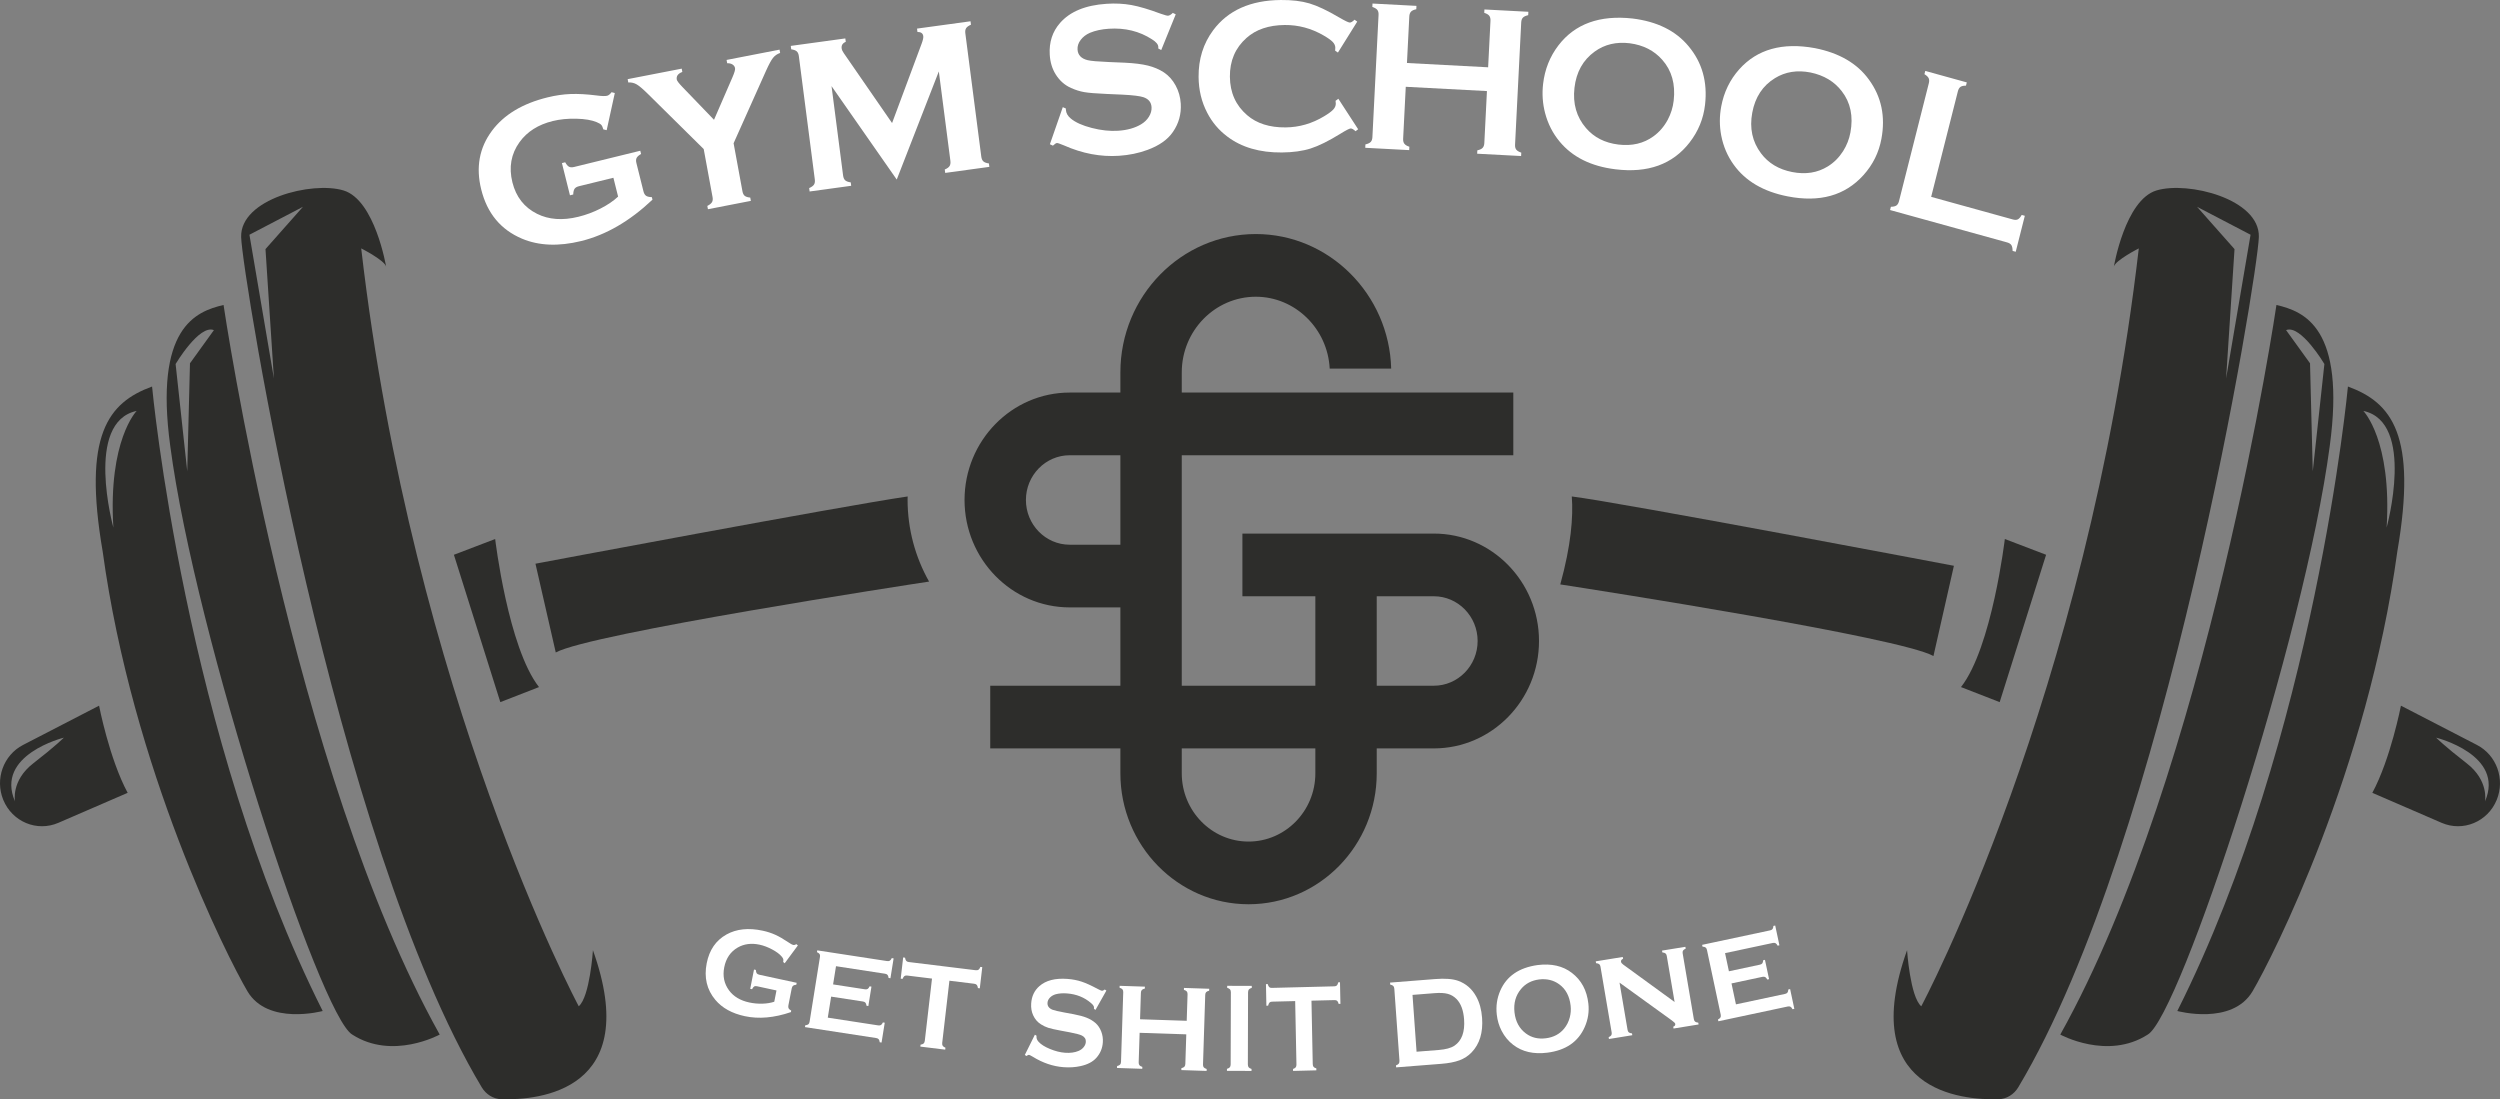<?xml version="1.0" encoding="UTF-8"?>
<svg width="705px" height="310px" viewBox="0 0 705 310" version="1.1" xmlns="http://www.w3.org/2000/svg" xmlns:xlink="http://www.w3.org/1999/xlink">
    <rect x="0" y="0" width="705" height="310" fill="#808080" stroke="none"/>
    <!-- Generator: Sketch 52.6 (67491) - http://www.bohemiancoding.com/sketch -->
    <title>Final Files-01</title>
    <desc>Created with Sketch.</desc>
    <g id="Page-1" stroke="none" stroke-width="1" fill="none" fill-rule="evenodd">
        <g id="Landing-Page-3" transform="translate(-988, -100)">
            <g id="Final-Files-01" transform="translate(988, 100)">
                <path d="M182.19,55.206 C181.849,54.967 181.605,54.551 181.458,53.961 L179.461,45.961 C179.314,45.371 179.339,44.89 179.537,44.518 C179.736,44.147 180.152,43.781 180.784,43.423 L180.557,42.509 L161.913,47.083 C161.317,47.23 160.839,47.211 160.478,47.026 C160.117,46.842 159.752,46.421 159.384,45.763 L158.462,45.99 L160.729,55.075 L161.652,54.849 C161.672,54.115 161.798,53.58 162.03,53.24 C162.261,52.9 162.674,52.657 163.27,52.511 L172.979,50.129 L174.306,55.443 C172.983,56.677 171.326,57.801 169.337,58.815 C167.348,59.829 165.267,60.601 163.097,61.134 C158.641,62.227 154.759,61.948 151.452,60.295 C147.844,58.496 145.526,55.541 144.501,51.431 C143.443,47.188 144.116,43.399 146.524,40.061 C148.661,37.115 151.784,35.136 155.893,34.129 C157.908,33.634 160.125,33.417 162.545,33.477 C164.964,33.537 166.867,33.859 168.256,34.444 C168.893,34.711 169.323,34.963 169.545,35.199 C169.767,35.437 169.966,35.866 170.142,36.486 L171.083,36.708 L173.376,26.231 L172.462,26 C172.034,26.571 171.619,26.905 171.215,27.004 C170.657,27.141 169.661,27.112 168.227,26.918 C165.45,26.569 163.015,26.433 160.925,26.512 C158.835,26.59 156.666,26.905 154.418,27.456 C147.349,29.191 142.121,32.333 138.73,36.884 C135.159,41.681 134.151,47.204 135.711,53.451 C137.383,60.156 141.215,64.775 147.204,67.307 C151.962,69.313 157.518,69.536 163.872,67.977 C170.878,66.259 177.588,62.369 184,56.308 L183.822,55.595 C183.074,55.576 182.53,55.446 182.19,55.206" id="Fill-1" fill="#FFFFFF"></path>
                <path d="M200.768,57.035 C200.542,57.399 200.108,57.745 199.465,58.071 L199.636,59 L211.743,56.648 L211.572,55.718 C210.868,55.655 210.352,55.494 210.026,55.236 C209.7,54.979 209.482,54.549 209.371,53.947 L206.875,40.395 L216.03,19.941 C216.82,18.184 217.472,16.98 217.986,16.328 C218.501,15.677 219.173,15.21 220,14.93 L219.829,14 L204.895,16.901 L205.066,17.831 C205.668,17.814 206.168,17.932 206.567,18.185 C206.965,18.439 207.205,18.789 207.288,19.234 C207.362,19.64 207.118,20.49 206.556,21.782 L201.35,33.784 L192.436,24.525 C191.445,23.495 190.918,22.805 190.854,22.456 C190.672,21.469 191.193,20.747 192.418,20.288 L192.247,19.358 L177,22.321 L177.172,23.25 C178.041,23.201 178.831,23.384 179.542,23.797 C180.253,24.21 181.289,25.087 182.649,26.426 L198.445,42.033 L200.941,55.585 C201.052,56.187 200.994,56.67 200.768,57.035" id="Fill-2" fill="#FFFFFF"></path>
                <path d="M277.313,45.512 C276.998,45.23 276.801,44.777 276.721,44.155 L272.222,9.384 C272.145,8.783 272.221,8.303 272.452,7.944 C272.684,7.587 273.137,7.26 273.813,6.963 L273.688,6 L258.601,8.066 L258.725,9.029 C259.712,8.997 260.259,9.39 260.366,10.213 C260.42,10.634 260.263,11.339 259.896,12.328 L251.564,34.701 L237.933,14.968 C237.593,14.485 237.396,14.043 237.345,13.642 C237.233,12.779 237.62,12.165 238.505,11.799 L238.381,10.836 L223,12.943 L223.125,13.906 C223.852,14.01 224.373,14.204 224.687,14.487 C225.001,14.771 225.198,15.214 225.275,15.815 L229.774,50.586 C229.854,51.207 229.779,51.697 229.547,52.055 C229.315,52.414 228.863,52.741 228.187,53.038 L228.312,54 L240.034,52.394 L239.91,51.432 C239.181,51.327 238.661,51.134 238.347,50.85 C238.032,50.567 237.835,50.115 237.754,49.493 L234.493,24.287 L252.881,50.635 L264.748,20.143 L268.01,45.349 C268.089,45.97 268.01,46.465 267.771,46.835 C267.53,47.205 267.081,47.526 266.422,47.801 L266.547,48.763 L279,47.057 L278.876,46.094 C278.149,45.991 277.627,45.796 277.313,45.512" id="Fill-3" fill="#FFFFFF"></path>
                <path d="M323.576,42.276 C326.892,41.062 329.29,39.37 330.771,37.199 C332.412,34.817 333.146,32.167 332.976,29.253 C332.868,27.411 332.391,25.706 331.543,24.136 C330.695,22.567 329.594,21.33 328.239,20.424 C326.907,19.557 325.4,18.914 323.721,18.496 C322.041,18.08 319.858,17.807 317.172,17.68 L312.654,17.491 C309.623,17.366 307.642,17.192 306.711,16.969 C304.904,16.52 303.956,15.515 303.865,13.958 C303.809,13.007 304.105,12.104 304.753,11.249 C305.402,10.394 306.277,9.726 307.378,9.247 C308.891,8.62 310.658,8.239 312.679,8.105 C317.254,7.803 321.312,8.796 324.852,11.084 C326.004,11.8 326.6,12.504 326.64,13.192 C326.647,13.313 326.647,13.476 326.64,13.68 L327.469,14.113 L331.558,4.041 L330.731,3.636 C330.225,4.14 329.772,4.404 329.371,4.431 C329.124,4.447 328.433,4.258 327.3,3.863 C323.994,2.632 321.248,1.818 319.063,1.42 C316.877,1.024 314.535,0.908 312.039,1.072 C306.091,1.465 301.719,3.27 298.921,6.487 C296.787,8.927 295.822,11.901 296.027,15.406 C296.151,17.534 296.71,19.39 297.702,20.973 C298.799,22.733 300.242,24.01 302.031,24.808 C303.289,25.376 304.536,25.767 305.773,25.98 C307.01,26.194 309.115,26.365 312.09,26.494 L316.522,26.688 C319.497,26.837 321.482,27.082 322.478,27.421 C323.903,27.916 324.657,28.85 324.737,30.225 C324.79,31.135 324.545,32.028 324.004,32.906 C323.462,33.785 322.71,34.509 321.749,35.079 C320.01,36.107 317.872,36.705 315.338,36.872 C313.011,37.026 310.527,36.763 307.885,36.083 C305.243,35.404 303.268,34.517 301.961,33.424 C301.095,32.709 300.637,31.896 300.583,30.984 C300.578,30.903 300.571,30.772 300.56,30.589 L299.706,30.219 L296.069,40.675 L296.925,41.076 C297.433,40.596 297.811,40.347 298.059,40.331 C298.268,40.317 298.922,40.538 300.021,40.994 C305.207,43.295 310.383,44.275 315.549,43.934 C318.428,43.744 321.104,43.191 323.576,42.276" id="Fill-4" fill="#FFFFFF"></path>
                <path d="M376.629,28.431 C376.67,28.735 376.692,28.998 376.694,29.221 C376.699,29.81 376.462,30.365 375.982,30.886 C375.503,31.409 374.646,32.04 373.413,32.782 C370.004,34.843 366.383,35.892 362.549,35.929 C358.019,35.97 354.397,34.82 351.686,32.474 C348.487,29.728 346.868,26.116 346.83,21.637 C346.792,17.158 348.347,13.516 351.499,10.71 C354.169,8.314 357.77,7.094 362.3,7.051 C366.135,7.016 369.773,7.991 373.218,9.979 C374.463,10.695 375.329,11.308 375.818,11.819 C376.306,12.33 376.553,12.879 376.558,13.464 C376.559,13.687 376.542,13.959 376.508,14.284 L377.297,14.821 L382.74,6.097 L381.979,5.556 C381.441,6.089 381,6.357 380.65,6.361 C380.302,6.364 379.319,5.897 377.706,4.958 C374.32,2.962 371.5,1.628 369.248,0.96 C366.996,0.292 364.302,-0.028 361.165,0.002 C352.627,0.083 346.272,2.932 342.099,8.55 C339.324,12.29 337.958,16.675 338.001,21.706 C338.033,25.398 338.846,28.768 340.441,31.815 C341.819,34.48 343.697,36.705 346.075,38.488 C350.109,41.553 355.253,43.057 361.507,42.998 C364.643,42.969 367.345,42.592 369.614,41.869 C371.883,41.146 374.674,39.762 377.987,37.717 C379.586,36.727 380.559,36.229 380.908,36.226 C381.255,36.223 381.703,36.483 382.251,37.007 L383,36.45 L377.409,27.845 L376.629,28.431" id="Fill-5" fill="#FFFFFF"></path>
                <path d="M397.439,41.379 C396.77,41.165 396.303,40.886 396.039,40.543 C395.773,40.2 395.656,39.731 395.686,39.135 L396.425,24.473 L419.318,25.682 L418.579,40.344 C418.548,40.941 418.386,41.395 418.088,41.708 C417.791,42.021 417.297,42.249 416.61,42.392 L416.561,43.346 L428.952,44 L429.002,43.046 C428.313,42.811 427.842,42.527 427.586,42.195 C427.329,41.863 427.217,41.399 427.247,40.803 L428.983,6.323 C429.013,5.727 429.171,5.277 429.459,4.974 C429.747,4.671 430.244,4.438 430.952,4.277 L431,3.322 L418.609,2.668 L418.561,3.622 C419.25,3.837 419.723,4.116 419.978,4.458 C420.232,4.8 420.345,5.269 420.314,5.865 L419.655,18.977 L396.762,17.768 L397.422,4.656 C397.452,4.06 397.61,3.605 397.899,3.291 C398.186,2.978 398.685,2.751 399.392,2.609 L399.439,1.655 L387.048,1 L387.001,1.954 C387.689,2.19 388.16,2.474 388.416,2.806 C388.671,3.138 388.783,3.602 388.754,4.197 L387.018,38.677 C386.987,39.273 386.829,39.724 386.542,40.027 C386.253,40.33 385.756,40.563 385.048,40.725 L385,41.678 L397.392,42.333 L397.439,41.379" id="Fill-6" fill="#FFFFFF"></path>
                <path d="M444,24.771 C444.509,20.322 446.417,16.908 449.723,14.529 C452.514,12.514 455.804,11.738 459.593,12.201 C463.414,12.71 466.467,14.263 468.75,16.858 C471.437,19.89 472.515,23.73 471.981,28.379 C471.764,30.282 471.202,32.083 470.3,33.78 C469.273,35.687 467.934,37.24 466.279,38.439 C463.507,40.457 460.207,41.232 456.381,40.763 C452.554,40.295 449.511,38.744 447.251,36.111 C444.575,33 443.49,29.22 444,24.771 Z M439.818,39.926 C443.434,44.295 448.679,46.899 455.552,47.741 C464.717,48.862 471.692,46.339 476.474,40.171 C478.923,37.013 480.372,33.468 480.823,29.536 C481.557,23.118 480.011,17.62 476.184,13.042 C472.569,8.674 467.295,6.066 460.363,5.217 C451.107,4.207 444.152,6.723 439.503,12.764 C437.074,15.925 435.624,19.561 435.152,23.673 C434.83,26.482 435.02,29.22 435.717,31.889 C436.514,34.915 437.88,37.595 439.818,39.926 Z" id="Fill-7" fill="#FFFFFF"></path>
                <path d="M521.814,37.38 C521.465,39.251 520.782,40.995 519.764,42.612 C518.608,44.426 517.164,45.867 515.431,46.935 C512.525,48.732 509.179,49.258 505.392,48.514 C501.606,47.771 498.676,46.011 496.603,43.235 C494.145,39.956 493.325,36.131 494.14,31.76 C494.954,27.388 497.094,24.144 500.556,22.027 C503.481,20.234 506.817,19.706 510.565,20.443 C514.344,21.226 517.283,22.988 519.384,25.727 C521.856,28.927 522.665,32.812 521.814,37.38 Z M511.816,13.577 C502.648,11.898 495.536,13.883 490.479,19.531 C487.838,22.486 486.14,25.984 485.386,30.025 C484.872,32.784 484.872,35.512 485.385,38.208 C485.969,41.265 487.15,44.021 488.923,46.474 C492.229,51.068 497.283,54.032 504.085,55.369 C513.153,57.151 520.287,55.16 525.483,49.397 C528.146,46.446 529.836,43.038 530.556,39.174 C531.734,32.867 530.569,27.305 527.064,22.489 C523.758,17.896 518.674,14.924 511.816,13.577 Z" id="Fill-8" fill="#FFFFFF"></path>
                <path d="M570.124,60.612 C569.766,61.25 569.408,61.664 569.044,61.85 C568.686,62.038 568.216,62.053 567.65,61.895 L544.587,55.516 L552.116,25.77 C552.265,25.176 552.506,24.757 552.842,24.511 C553.179,24.267 553.703,24.148 554.403,24.159 L554.638,23.239 L542.925,20 L542.695,20.92 C543.304,21.293 543.7,21.67 543.881,22.047 C544.058,22.424 544.074,22.91 543.924,23.504 L535.524,56.7 C535.374,57.293 535.128,57.708 534.797,57.944 C534.46,58.179 533.942,58.302 533.232,58.311 L533,59.23 L566.014,68.362 C566.581,68.519 566.982,68.773 567.206,69.122 C567.43,69.471 567.548,70.016 567.553,70.756 L568.435,71 L571,60.855 L570.124,60.612" id="Fill-9" fill="#FFFFFF"></path>
                <path d="M221.283,271.641 L225,266.612 L224.593,266.258 C224.237,266.454 223.945,266.528 223.717,266.478 C223.401,266.411 222.904,266.142 222.226,265.674 C220.905,264.783 219.706,264.093 218.628,263.605 C217.551,263.117 216.376,262.735 215.104,262.459 C211.103,261.595 207.689,261.951 204.862,263.528 C201.883,265.19 200.026,267.892 199.291,271.633 C198.503,275.647 199.316,279.092 201.73,281.967 C203.65,284.248 206.407,285.778 210.004,286.555 C213.971,287.412 218.316,287.031 223.04,285.413 L223.124,284.986 C222.751,284.785 222.506,284.579 222.393,284.364 C222.278,284.149 222.257,283.864 222.325,283.511 L223.267,278.721 C223.336,278.368 223.467,278.116 223.658,277.968 C223.848,277.819 224.148,277.729 224.557,277.698 L224.663,277.15 L214.11,274.87 C213.772,274.796 213.535,274.665 213.397,274.475 C213.26,274.284 213.178,273.967 213.152,273.522 L212.63,273.408 L211.561,278.849 L212.083,278.962 C212.272,278.574 212.467,278.319 212.667,278.197 C212.867,278.073 213.135,278.048 213.472,278.121 L218.969,279.308 L218.344,282.49 C217.373,282.816 216.26,282.997 215.006,283.035 C213.752,283.073 212.511,282.959 211.281,282.694 C208.759,282.148 206.862,281.014 205.591,279.29 C204.203,277.412 203.751,275.242 204.234,272.78 C204.733,270.24 205.999,268.382 208.032,267.206 C209.833,266.171 211.896,265.904 214.222,266.406 C215.363,266.652 216.539,267.098 217.749,267.745 C218.959,268.391 219.844,269.046 220.404,269.712 C220.662,270.017 220.818,270.26 220.872,270.443 C220.927,270.627 220.923,270.906 220.86,271.283 L221.283,271.641" id="Fill-10" fill="#FFFFFF"></path>
                <path d="M250.934,270.91 C250.738,271.035 250.478,271.072 250.153,271.022 L230.464,268 L230.382,268.507 C230.754,268.673 231.002,268.853 231.127,269.044 C231.25,269.237 231.286,269.497 231.233,269.825 L228.304,288.139 C228.251,288.467 228.135,288.705 227.957,288.85 C227.779,288.996 227.487,289.092 227.081,289.138 L227,289.645 L247.079,292.727 C247.403,292.776 247.639,292.888 247.788,293.063 C247.937,293.238 248.035,293.524 248.082,293.921 L248.6,294 L249.496,288.402 L248.978,288.323 C248.809,288.686 248.626,288.93 248.43,289.051 C248.234,289.173 247.974,289.208 247.65,289.159 L233.433,286.977 L234.381,281.046 L243.352,282.423 C243.677,282.473 243.912,282.588 244.061,282.768 C244.208,282.947 244.307,283.231 244.356,283.617 L244.874,283.697 L245.749,278.225 L245.231,278.146 C245.063,278.51 244.88,278.753 244.683,278.874 C244.487,278.996 244.227,279.033 243.903,278.982 L234.932,277.605 L235.754,272.468 L249.582,274.59 C249.906,274.639 250.143,274.753 250.292,274.929 C250.44,275.106 250.538,275.391 250.586,275.784 L251.104,275.863 L252,270.266 L251.481,270.186 C251.314,270.544 251.131,270.786 250.934,270.91" id="Fill-11" fill="#FFFFFF"></path>
                <path d="M275.946,273.464 C275.751,273.598 275.485,273.644 275.144,273.603 L256.28,271.294 C255.951,271.254 255.709,271.146 255.557,270.968 C255.405,270.793 255.293,270.49 255.219,270.065 L254.692,270 L254,275.979 L254.527,276.044 C254.684,275.645 254.86,275.378 255.054,275.245 C255.248,275.111 255.509,275.065 255.839,275.105 L262.825,275.961 L260.795,293.491 C260.754,293.841 260.647,294.098 260.472,294.259 C260.297,294.421 260.005,294.534 259.597,294.599 L259.534,295.141 L266.553,296 L266.615,295.458 C266.233,295.296 265.976,295.116 265.842,294.916 C265.71,294.718 265.664,294.443 265.704,294.092 L267.734,276.561 L274.703,277.413 C275.044,277.456 275.293,277.564 275.45,277.741 C275.608,277.918 275.718,278.218 275.78,278.645 L276.307,278.709 L277,272.73 L276.472,272.666 C276.315,273.064 276.139,273.33 275.946,273.464" id="Fill-12" fill="#FFFFFF"></path>
                <path d="M308.929,284.794 L312,279.343 L311.553,279.043 C311.227,279.291 310.948,279.406 310.716,279.388 C310.573,279.378 310.19,279.213 309.568,278.894 C307.76,277.918 306.243,277.229 305.017,276.824 C303.791,276.418 302.456,276.161 301.011,276.053 C297.57,275.795 294.931,276.477 293.095,278.097 C291.695,279.324 290.927,280.953 290.792,282.983 C290.711,284.215 290.897,285.326 291.353,286.315 C291.857,287.415 292.593,288.266 293.562,288.869 C294.242,289.297 294.931,289.623 295.626,289.846 C296.32,290.069 297.516,290.338 299.213,290.654 L301.742,291.125 C303.438,291.452 304.56,291.754 305.107,292.03 C305.89,292.43 306.255,293.027 306.202,293.824 C306.168,294.35 305.963,294.843 305.589,295.303 C305.215,295.763 304.731,296.118 304.138,296.368 C303.066,296.816 301.797,296.986 300.331,296.877 C298.985,296.776 297.578,296.423 296.111,295.818 C294.643,295.214 293.574,294.545 292.902,293.81 C292.457,293.33 292.253,292.826 292.287,292.298 C292.29,292.251 292.296,292.174 292.302,292.069 L291.839,291.786 L289,297.495 L289.463,297.795 C289.788,297.561 290.023,297.449 290.167,297.459 C290.288,297.469 290.647,297.649 291.245,298 C294.056,299.741 296.956,300.724 299.945,300.948 C301.61,301.073 303.185,300.973 304.67,300.648 C306.66,300.221 308.158,299.444 309.164,298.318 C310.276,297.083 310.888,295.622 311,293.934 C311.071,292.868 310.92,291.85 310.545,290.879 C310.172,289.909 309.629,289.11 308.917,288.48 C308.215,287.874 307.396,287.383 306.463,287.007 C305.529,286.63 304.295,286.296 302.763,286.005 L300.184,285.531 C298.453,285.213 297.329,284.952 296.811,284.748 C295.807,284.343 295.335,283.69 295.395,282.788 C295.43,282.237 295.666,281.743 296.1,281.305 C296.533,280.866 297.083,280.554 297.749,280.369 C298.662,280.131 299.704,280.056 300.873,280.143 C303.521,280.342 305.777,281.241 307.645,282.842 C308.254,283.347 308.545,283.798 308.519,284.197 C308.514,284.268 308.502,284.361 308.484,284.478 L308.929,284.794" id="Fill-13" fill="#FFFFFF"></path>
                <path d="M333.861,279.14 C334.259,279.255 334.533,279.408 334.684,279.6 C334.833,279.792 334.903,280.058 334.892,280.397 L334.654,287.866 L321.497,287.433 L321.734,279.964 C321.746,279.625 321.832,279.364 321.994,279.183 C322.155,279.001 322.439,278.866 322.844,278.777 L322.861,278.234 L315.739,278 L315.722,278.544 C316.119,278.67 316.393,278.826 316.544,279.013 C316.693,279.198 316.763,279.461 316.753,279.8 L316.126,299.439 C316.115,299.779 316.029,300.037 315.867,300.212 C315.705,300.388 315.421,300.526 315.017,300.626 L315,301.169 L322.122,301.403 L322.139,300.86 C321.752,300.746 321.48,300.592 321.325,300.4 C321.17,300.208 321.097,299.942 321.108,299.602 L321.375,291.252 L334.532,291.684 L334.266,300.036 C334.254,300.376 334.165,300.636 333.998,300.817 C333.83,300.998 333.549,301.133 333.156,301.222 L333.139,301.765 L340.262,302 L340.278,301.456 C339.881,301.331 339.607,301.174 339.457,300.988 C339.306,300.802 339.237,300.539 339.248,300.199 L339.874,280.561 C339.885,280.222 339.971,279.964 340.133,279.788 C340.294,279.612 340.579,279.474 340.983,279.374 L341,278.831 L333.879,278.597 L333.861,279.14" id="Fill-14" fill="#FFFFFF"></path>
                <path d="M346.067,278.562 C346.457,278.68 346.727,278.834 346.879,279.021 C347.03,279.21 347.105,279.479 347.104,279.83 L347.046,300.136 C347.046,300.499 346.969,300.775 346.817,300.961 C346.664,301.148 346.392,301.299 346.002,301.415 L346,301.977 L352.931,302 L352.932,301.438 C352.553,301.332 352.286,301.181 352.128,300.987 C351.972,300.794 351.894,300.515 351.896,300.153 L351.953,279.847 C351.954,279.495 352.031,279.223 352.183,279.03 C352.335,278.837 352.607,278.689 352.998,278.585 L353,278.023 L346.069,278 L346.067,278.562" id="Fill-15" fill="#FFFFFF"></path>
                <path d="M377.383,277.012 C377.289,277.434 377.161,277.726 377.001,277.889 C376.838,278.051 376.598,278.136 376.281,278.144 L358.626,278.587 C358.317,278.594 358.082,278.521 357.92,278.366 C357.757,278.212 357.615,277.927 357.494,277.509 L357,277.522 L357.121,283.614 L357.615,283.6 C357.709,283.178 357.838,282.885 357.999,282.723 C358.16,282.561 358.395,282.477 358.703,282.469 L365.24,282.305 L365.599,300.164 C365.605,300.521 365.54,300.792 365.398,300.979 C365.258,301.168 365.003,301.324 364.636,301.448 L364.648,302 L371.215,301.836 L371.204,301.284 C370.833,301.178 370.572,301.035 370.424,300.854 C370.276,300.674 370.199,300.405 370.193,300.048 L369.834,282.19 L376.358,282.027 C376.675,282.019 376.918,282.092 377.087,282.245 C377.256,282.399 377.395,282.685 377.505,283.102 L378,283.09 L377.879,277 L377.383,277.012" id="Fill-16" fill="#FFFFFF"></path>
                <path d="M410.158,294.882 C409.195,295.532 407.717,295.937 405.722,296.093 L399.47,296.585 L398.326,280.559 L404.578,280.068 C406.094,279.948 407.32,280.013 408.256,280.263 C409.193,280.513 410.012,280.991 410.713,281.699 C411.969,282.974 412.689,284.896 412.873,287.465 C413.126,291.015 412.222,293.486 410.158,294.882 Z M416.29,281.013 C415.106,278.865 413.41,277.389 411.202,276.588 C409.662,276.039 407.499,275.875 404.715,276.094 L392,277.093 L392.04,277.653 C392.449,277.739 392.738,277.869 392.908,278.043 C393.076,278.218 393.174,278.486 393.2,278.848 L394.645,299.077 C394.67,299.44 394.613,299.719 394.469,299.919 C394.328,300.118 394.061,300.292 393.668,300.44 L393.707,301 L406.422,300.001 C408.528,299.836 410.246,299.504 411.576,299.005 C412.907,298.508 414.048,297.763 414.995,296.774 C417.259,294.424 418.243,291.187 417.949,287.065 C417.78,284.719 417.228,282.701 416.29,281.013 Z" id="Fill-17" fill="#FFFFFF"></path>
                <path d="M442.682,286.891 C442.362,288.111 441.826,289.178 441.071,290.088 C439.806,291.618 438.095,292.52 435.932,292.793 C433.772,293.067 431.901,292.619 430.324,291.449 C428.455,290.067 427.378,288.084 427.089,285.499 C426.799,282.914 427.41,280.717 428.921,278.908 C430.195,277.377 431.904,276.475 434.042,276.204 C436.208,275.954 438.081,276.402 439.667,277.547 C441.531,278.882 442.614,280.901 442.916,283.601 C443.038,284.708 442.962,285.804 442.682,286.891 Z M443.261,274.346 C440.717,272.386 437.488,271.655 433.573,272.15 C428.359,272.881 424.863,275.28 423.083,279.347 C422.154,281.475 421.821,283.733 422.091,286.123 C422.272,287.754 422.725,289.276 423.45,290.685 C424.274,292.283 425.368,293.605 426.731,294.649 C429.274,296.609 432.488,297.344 436.369,296.852 C441.546,296.197 445.052,293.791 446.89,289.634 C447.832,287.505 448.174,285.298 447.918,283.013 C447.501,279.283 445.948,276.394 443.261,274.346 Z" id="Fill-18" fill="#FFFFFF"></path>
                <path d="M478.022,288.103 C477.839,287.957 477.719,287.718 477.663,287.387 L474.511,268.84 C474.457,268.518 474.49,268.26 474.615,268.063 C474.74,267.868 474.99,267.684 475.365,267.514 L475.28,267 L468.693,268.068 L468.779,268.581 C469.192,268.625 469.489,268.719 469.672,268.866 C469.854,269.012 469.973,269.245 470.027,269.566 L472.236,282.562 L457.733,272.005 C457.374,271.745 457.173,271.486 457.129,271.229 C457.065,270.855 457.259,270.571 457.71,270.376 L457.622,269.863 L450,271.099 L450.088,271.613 C450.501,271.656 450.797,271.75 450.981,271.896 C451.163,272.043 451.282,272.277 451.336,272.597 L454.488,291.146 C454.544,291.477 454.511,291.74 454.386,291.936 C454.262,292.132 454.011,292.316 453.635,292.487 L453.723,293 L460.31,291.932 L460.222,291.419 C459.809,291.376 459.512,291.281 459.331,291.134 C459.146,290.988 459.029,290.749 458.972,290.418 L456.708,277.1 L471.427,287.738 C472.056,288.186 472.386,288.517 472.423,288.731 C472.484,289.095 472.294,289.362 471.851,289.532 L471.937,290.046 L479,288.901 L478.914,288.388 C478.501,288.345 478.204,288.25 478.022,288.103" id="Fill-19" fill="#FFFFFF"></path>
                <path d="M504.309,279.029 C504.284,279.431 504.204,279.723 504.067,279.905 C503.931,280.089 503.704,280.214 503.389,280.282 L489.538,283.232 L488.282,277.325 L497.022,275.465 C497.338,275.397 497.595,275.422 497.797,275.539 C497.996,275.656 498.188,275.887 498.373,276.233 L498.877,276.126 L497.719,270.678 L497.214,270.785 C497.189,271.186 497.109,271.479 496.972,271.662 C496.836,271.845 496.61,271.97 496.293,272.037 L487.553,273.899 L486.465,268.783 L499.938,265.913 C500.255,265.847 500.512,265.87 500.712,265.984 C500.912,266.098 501.104,266.331 501.29,266.683 L501.794,266.575 L500.609,261 L500.104,261.108 C500.078,261.504 499.997,261.795 499.861,261.98 C499.725,262.167 499.499,262.293 499.184,262.361 L480,266.446 L480.107,266.951 C480.508,266.976 480.799,267.057 480.982,267.194 C481.167,267.331 481.293,267.563 481.362,267.889 L485.238,286.127 C485.308,286.454 485.287,286.718 485.174,286.917 C485.063,287.117 484.83,287.309 484.474,287.495 L484.58,288 L504.143,283.834 C504.46,283.768 504.717,283.789 504.917,283.901 C505.116,284.013 505.309,284.247 505.494,284.603 L506,284.496 L504.815,278.921 L504.309,279.029" id="Fill-20" fill="#FFFFFF"></path>
                <path d="M77.239,106.693 L70.341,66.195 L85.43,58.321 L74.868,70.245 L77.239,106.693 Z M163.205,283.772 C163.205,283.772 116.522,196.575 101.862,70.05 C101.862,70.05 108.468,73.396 108.886,75.193 C108.886,75.193 105.741,56.394 96.878,53.708 C88.016,51.023 67.717,56.095 68.003,66.838 C68.285,77.419 94.085,236.808 135.842,306.605 C137.049,308.623 139.117,309.919 141.396,309.981 C152.017,310.271 181.384,307.66 167.208,267.956 C167.208,267.956 166.35,281.086 163.205,283.772 Z" id="Fill-21" fill="#2D2D2B"></path>
                <path d="M53.572,102.451 L52.801,132.908 L49.522,102.65 C49.522,102.65 56.196,91.413 60.322,93.095 L53.572,102.451 Z M48.015,125.803 C55.104,179.655 90.261,286.48 99.333,291.748 C110.674,299.065 124,291.748 124,291.748 C82.322,217.117 63.042,86 63.042,86 C55.154,87.844 43.479,92.439 48.015,125.803 Z" id="Fill-22" fill="#2D2D2B"></path>
                <path d="M31.97,148.775 C31.97,148.775 23.759,119.012 38.539,115.879 C38.539,115.879 30.454,124.104 31.97,148.775 Z M28.951,155.495 C37.397,217.111 64.012,269.737 69.767,279.521 C75.523,289.306 91,285.102 91,285.102 C52.067,207.678 42.884,109 42.884,109 C30.458,113.545 23.321,122.703 28.951,155.495 Z" id="Fill-23" fill="#2D2D2B"></path>
                <path d="M255.958,140 C237.075,142.761 151,158.965 151,158.965 L156.725,184 C166.479,178.616 257.184,164.739 262,164.005 C258.146,157.184 255.937,149.286 255.937,140.871 C255.937,140.579 255.953,140.291 255.958,140" id="Fill-24" fill="#2D2D2B"></path>
                <path d="M545.234,185 L551,159.553 C551,159.553 456.96,141.693 443.243,140 C443.688,145.792 443.032,153.814 440,164.806 C450.451,166.421 535.756,179.724 545.234,185" id="Fill-25" fill="#2D2D2B"></path>
                <path d="M152,193.756 C143.273,182.637 139.637,152 139.637,152 L128,156.447 L141.091,198 L152,193.756" id="Fill-26" fill="#2D2D2B"></path>
                <path d="M9.392,215.251 C3.052,220.16 4.23,225.997 4.23,225.997 C-1.477,212.842 18,208.024 18,208.024 C18,208.024 15.732,210.34 9.392,215.251 Z M6.504,210.075 C0.955,212.942 -1.481,219.71 0.925,225.574 C3.462,231.754 10.424,234.652 16.458,232.038 L36,223.577 C30.84,214.01 27.938,199 27.938,199 L6.504,210.075 Z" id="Fill-27" fill="#2D2D2B"></path>
                <path d="M619.572,58.321 L634.66,66.195 L627.764,106.693 L630.133,70.245 L619.572,58.321 Z M608.126,53.708 C599.259,56.394 596.113,75.193 596.113,75.193 C596.534,73.396 603.139,70.05 603.139,70.05 C588.477,196.575 541.797,283.772 541.797,283.772 C538.651,281.086 537.793,267.956 537.793,267.956 C523.615,307.66 552.984,310.271 563.604,309.981 C565.882,309.919 567.948,308.623 569.157,306.605 C610.916,236.808 636.716,77.419 636.997,66.838 C637.283,56.095 616.987,51.023 608.126,53.708 Z" id="Fill-28" fill="#2D2D2B"></path>
                <path d="M652.2,132.908 L651.429,102.451 L644.677,93.095 C648.802,91.413 655.478,102.65 655.478,102.65 L652.2,132.908 Z M641.958,86 C641.958,86 622.676,217.117 581,291.748 C581,291.748 594.324,299.065 605.667,291.748 C614.741,286.48 649.893,179.655 656.986,125.803 C661.518,92.439 649.844,87.844 641.958,86 Z" id="Fill-29" fill="#2D2D2B"></path>
                <path d="M673.029,148.775 C674.548,124.104 666.46,115.879 666.46,115.879 C681.242,119.012 673.029,148.775 673.029,148.775 Z M662.117,109 C662.117,109 652.93,207.678 614,285.102 C614,285.102 629.478,289.306 635.231,279.521 C640.989,269.737 667.603,217.111 676.05,155.495 C681.677,122.703 674.542,113.545 662.117,109 Z" id="Fill-30" fill="#2D2D2B"></path>
                <path d="M577,156.447 L565.364,152 C565.364,152 561.727,182.637 553,193.756 L563.907,198 L577,156.447" id="Fill-31" fill="#2D2D2B"></path>
                <path d="M700.769,225.997 C700.769,225.997 701.949,220.16 695.609,215.251 C689.27,210.34 686.998,208.024 686.998,208.024 C686.998,208.024 706.477,212.842 700.769,225.997 Z M698.496,210.075 L677.063,199 C677.063,199 674.159,214.01 669,223.577 L688.54,232.038 C694.577,234.652 701.537,231.754 704.073,225.574 C706.482,219.71 704.045,212.942 698.496,210.075 Z" id="Fill-32" fill="#2D2D2B"></path>
                <path d="M388.238,193.374 L388.238,168.146 L404.341,168.146 C411.15,168.146 416.691,173.804 416.691,180.76 C416.691,187.715 411.15,193.374 404.341,193.374 L388.238,193.374 Z M370.929,218.085 C370.929,228.692 362.478,237.321 352.092,237.321 C341.706,237.321 333.257,228.692 333.257,218.085 L333.257,211.052 L370.929,211.052 L370.929,218.085 Z M315.948,153.608 L301.659,153.608 C294.849,153.608 289.309,147.949 289.309,140.993 C289.309,134.038 294.849,128.379 301.659,128.379 L315.948,128.379 L315.948,153.608 Z M404.341,150.468 L350.361,150.468 L350.361,168.146 L370.929,168.146 L370.929,193.374 L333.257,193.374 L333.257,128.379 L426.753,128.379 L426.753,110.701 L333.257,110.701 L333.257,105.016 C333.257,93.25 342.629,83.678 354.148,83.678 C365.245,83.678 374.421,92.707 374.973,103.951 L392.315,103.951 C391.757,82.963 374.78,66 354.148,66 C333.085,66 315.948,83.502 315.948,105.016 L315.948,110.701 L301.659,110.701 C285.305,110.701 272,124.29 272,140.993 C272,157.697 285.305,171.286 301.659,171.286 L315.948,171.286 L315.948,193.374 L279.245,193.374 L279.245,211.052 L315.948,211.052 L315.948,218.085 C315.948,238.44 332.162,255 352.092,255 C372.023,255 388.238,238.44 388.238,218.085 L388.238,211.052 L404.341,211.052 C420.695,211.052 434,197.464 434,180.76 C434,164.057 420.695,150.468 404.341,150.468 Z" id="Fill-33" fill="#2D2D2B"></path>
            </g>
        </g>
    </g>
</svg>